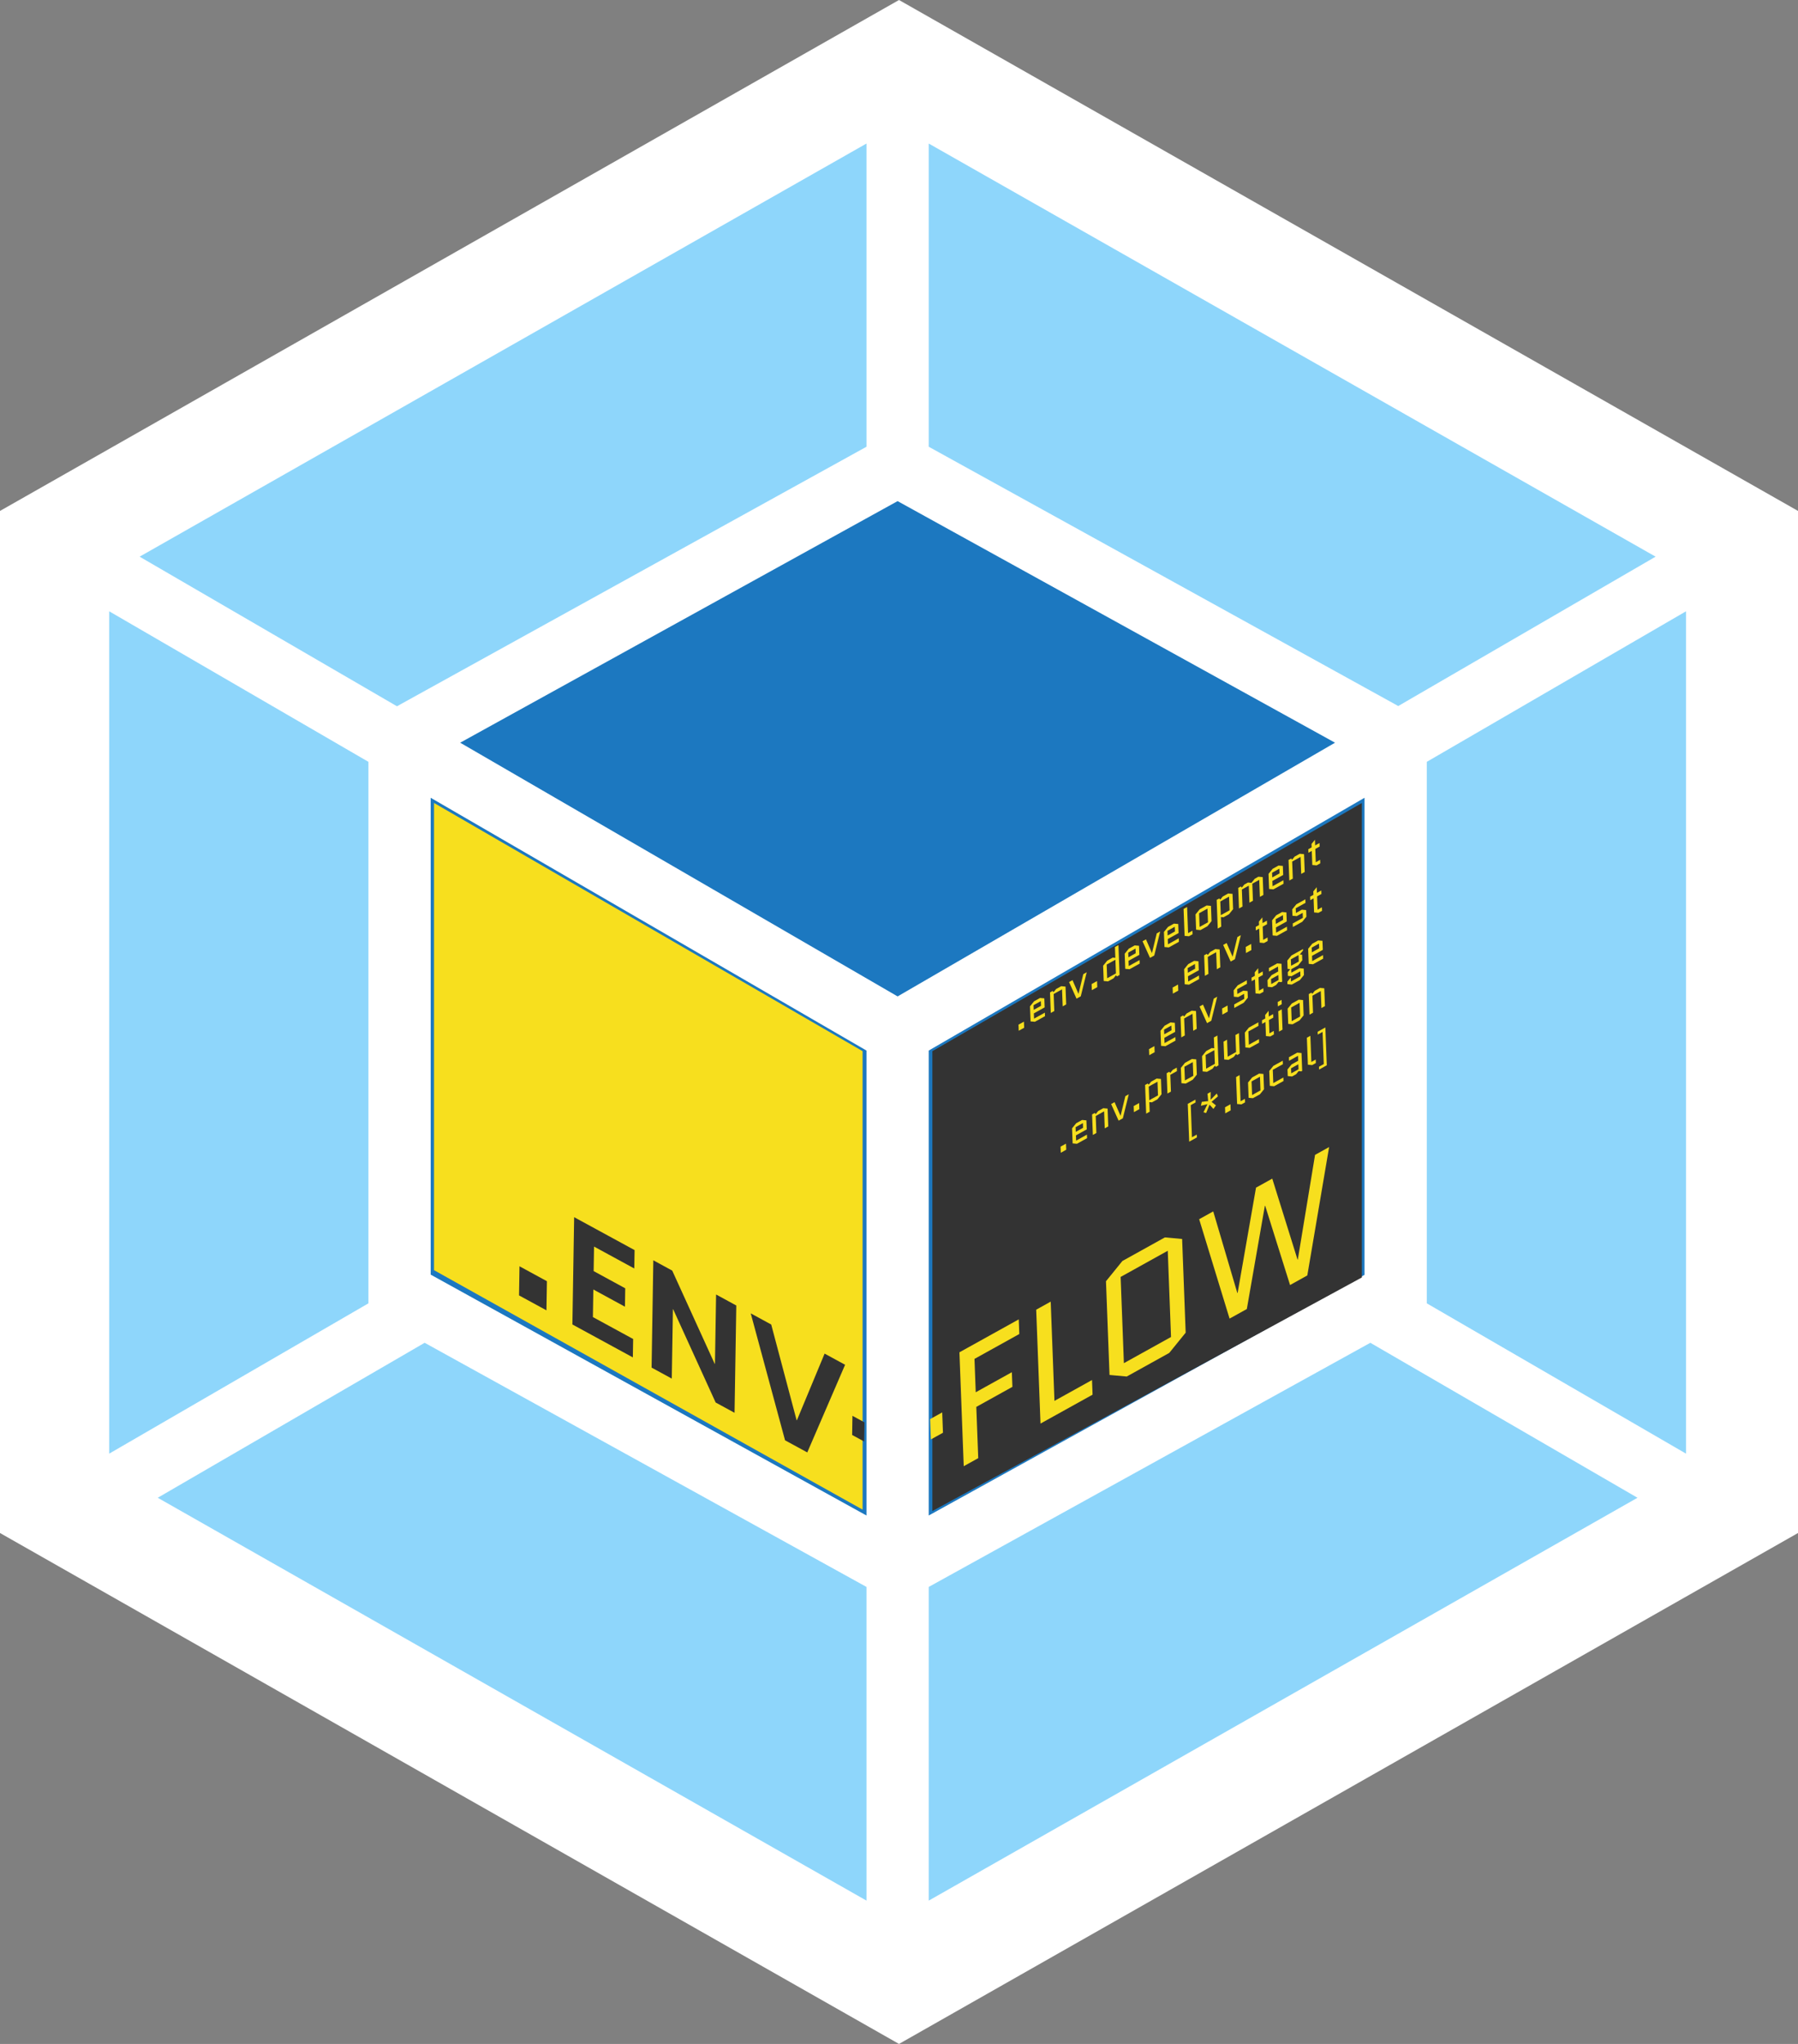 <svg width="220" height="250" viewBox="0 0 220 250" fill="none" xmlns="http://www.w3.org/2000/svg">
<rect x="0" y="0" width="220" height="250" fill="#808080" stroke="none"/>
<g clip-path="url(#clip0)">
<path d="M110 -5.35581e-05L220 62.493L220 187.507L110 250L0 187.507L0 62.493L110 -5.35581e-05Z" fill="white"/>
<path d="M200.359 183.196L113.638 232.471L113.638 194.102L167.672 164.24L200.359 183.196V183.196ZM206.3 177.801L206.3 74.769L174.579 93.183L174.579 159.415L206.3 177.801V177.801ZM19.3 183.196L106.021 232.471L106.021 194.102L51.959 164.24L19.3 183.196ZM13.359 177.801L13.359 74.769L45.08 93.183L45.08 159.415L13.359 177.801ZM17.083 68.088L106.021 17.557L106.021 54.642L49.031 86.131L48.576 86.388L17.083 68.088V68.088ZM202.576 68.088L113.638 17.557L113.638 54.642L170.628 86.103L171.083 86.359L202.576 68.088Z" fill="#8ED6FB"/>
<path d="M106.021 185.366L52.698 155.904L52.698 97.579L106.021 128.497L106.021 185.366ZM113.638 185.366L166.961 155.932L166.961 97.579L113.638 128.497L113.638 185.366ZM56.307 90.842L109.829 61.294L163.351 90.842L109.829 121.874L56.307 90.842V90.842Z" fill="#1C78C0"/>
</g>
<path d="M114.08 128.571L166.635 98.214L166.635 156.25L114.08 184.821L114.08 128.571Z" fill="#333333"/>
<path d="M119.458 172.082L119.695 178.351L117.921 179.336L117.394 165.405L124.652 161.377L124.72 163.168L119.236 166.211L119.39 170.291L123.809 167.838L123.877 169.63L119.458 172.082Z" fill="#F7DF1E"/>
<path d="M127.314 174.122L126.787 160.192L128.562 159.207L129.021 171.346L133.617 168.795L133.685 170.586L127.314 174.122Z" fill="#F7DF1E"/>
<path d="M145.076 163.004L143.068 165.48L137.868 168.366L135.759 168.175L135.326 156.713L137.334 154.237L142.534 151.351L144.643 151.542L145.076 163.004ZM137.118 156.186L137.517 166.733L143.284 163.532L142.885 152.985L137.118 156.186Z" fill="#F7DF1E"/>
<path d="M162.628 140.3L159.961 156.003L157.849 157.176L154.8 147.469L154.765 147.489L152.56 160.111L150.448 161.283L146.727 149.125L148.449 148.17L151.399 158.154L151.435 158.135L153.684 145.264L155.672 144.161L158.764 154.067L158.8 154.047L160.907 141.256L162.628 140.3Z" fill="#F7DF1E"/>
<path d="M113.807 173.576L115.286 172.755L115.38 175.243L113.901 176.063L113.807 173.576Z" fill="#F7DF1E"/>
<path d="M124.649 126.076L124.621 125.33L125.286 124.96L125.315 125.707L124.649 126.076Z" fill="#F7DF1E"/>
<path d="M127.848 123.859L127.864 124.292L126.626 124.979L126.099 124.931L126.029 123.085L126.531 122.466L127.254 122.065L127.781 122.113L127.823 123.217L126.501 123.951L126.525 124.593L127.848 123.859ZM126.463 122.946L126.485 123.518L127.377 123.023L127.355 122.451L126.463 122.946Z" fill="#F7DF1E"/>
<path d="M130.376 120.673L130.458 122.852L130.028 123.091L129.949 121.011L128.924 121.58L129.003 123.66L128.572 123.898L128.477 121.386L128.801 121.206L128.915 121.351L129.223 120.972L129.848 120.625L130.376 120.673Z" fill="#F7DF1E"/>
<path d="M131.229 119.884L131.958 121.552L131.967 121.547L132.547 119.153L132.968 118.919L132.241 121.862L131.722 122.15L130.807 120.118L131.229 119.884Z" fill="#F7DF1E"/>
<path d="M133.596 121.11L133.568 120.364L134.233 119.995L134.262 120.741L133.596 121.11Z" fill="#F7DF1E"/>
<path d="M135.478 117.501L136.148 117.129L136.471 117.158L136.421 115.835L136.851 115.596L136.989 119.253L136.665 119.432L136.551 119.287L136.244 119.666L135.574 120.038L135.047 119.99L134.976 118.12L135.478 117.501ZM136.543 119.059L136.479 117.387L135.41 117.98L135.473 119.652L136.543 119.059Z" fill="#F7DF1E"/>
<path d="M139.433 117.429L139.45 117.862L138.212 118.549L137.684 118.501L137.615 116.655L138.117 116.036L138.84 115.635L139.367 115.683L139.409 116.787L138.087 117.521L138.111 118.163L139.433 117.429ZM138.049 116.516L138.07 117.088L138.962 116.593L138.941 116.021L138.049 116.516Z" fill="#F7DF1E"/>
<path d="M140.219 114.895L140.948 116.563L140.957 116.558L141.537 114.163L141.958 113.93L141.232 116.873L140.713 117.161L139.798 115.129L140.219 114.895Z" fill="#F7DF1E"/>
<path d="M144.234 114.765L144.25 115.197L143.012 115.884L142.485 115.837L142.415 113.991L142.917 113.372L143.641 112.971L144.168 113.018L144.21 114.123L142.887 114.857L142.912 115.498L144.234 114.765ZM142.849 113.852L142.871 114.424L143.763 113.929L143.741 113.357L142.849 113.852Z" fill="#F7DF1E"/>
<path d="M145.473 114.519L144.946 114.471L144.821 111.172L145.252 110.934L145.373 114.132L145.905 113.837L145.921 114.27L145.473 114.519Z" fill="#F7DF1E"/>
<path d="M148.241 112.668L147.739 113.287L146.882 113.762L146.355 113.714L146.284 111.844L146.786 111.225L147.643 110.749L148.17 110.797L148.241 112.668ZM146.719 111.704L146.782 113.376L147.807 112.807L147.743 111.135L146.719 111.704Z" fill="#F7DF1E"/>
<path d="M150.378 111.822L149.708 112.193L149.386 112.164L149.43 113.338L149 113.577L148.867 110.07L149.191 109.89L149.305 110.035L149.612 109.656L150.282 109.284L150.81 109.332L150.88 111.203L150.378 111.822ZM149.314 110.264L149.377 111.935L150.446 111.342L150.383 109.67L149.314 110.264Z" fill="#F7DF1E"/>
<path d="M154.504 107.282L154.587 109.461L154.156 109.7L154.078 107.62L153.23 108.09L153.309 110.17L152.879 110.409L152.8 108.329L151.952 108.799L152.031 110.879L151.601 111.118L151.506 108.605L151.83 108.426L151.944 108.571L152.251 108.192L152.699 107.943L153.122 107.983L153.529 107.483L153.977 107.234L154.504 107.282Z" fill="#F7DF1E"/>
<path d="M157.033 107.661L157.049 108.094L155.811 108.781L155.284 108.733L155.214 106.888L155.716 106.269L156.439 105.867L156.967 105.915L157.008 107.019L155.686 107.753L155.711 108.395L157.033 107.661ZM155.648 106.748L155.67 107.32L156.562 106.825L156.54 106.253L155.648 106.748Z" fill="#F7DF1E"/>
<path d="M159.561 104.475L159.643 106.654L159.213 106.893L159.134 104.814L158.109 105.382L158.188 107.462L157.758 107.701L157.662 105.188L157.986 105.009L158.101 105.154L158.408 104.775L159.033 104.428L159.561 104.475Z" fill="#F7DF1E"/>
<path d="M160.098 104.304L160.081 103.871L160.489 103.645L160.474 103.227L160.893 102.71L160.92 103.406L161.452 103.111L161.469 103.543L160.936 103.839L160.998 105.461L161.53 105.165L161.546 105.598L161.098 105.847L160.571 105.799L160.506 104.078L160.098 104.304Z" fill="#F7DF1E"/>
<path d="M143.508 121.535L143.48 120.789L144.145 120.42L144.173 121.166L143.508 121.535Z" fill="#F7DF1E"/>
<path d="M146.706 119.318L146.723 119.751L145.485 120.438L144.958 120.391L144.888 118.545L145.39 117.926L146.113 117.524L146.64 117.572L146.682 118.677L145.36 119.41L145.384 120.052L146.706 119.318ZM145.322 118.405L145.344 118.978L146.235 118.483L146.214 117.91L145.322 118.405Z" fill="#F7DF1E"/>
<path d="M149.234 116.132L149.317 118.312L148.886 118.55L148.808 116.471L147.783 117.04L147.862 119.119L147.431 119.358L147.336 116.846L147.66 116.666L147.774 116.811L148.082 116.432L148.707 116.085L149.234 116.132Z" fill="#F7DF1E"/>
<path d="M150.088 115.344L150.817 117.012L150.826 117.007L151.405 114.613L151.827 114.379L151.1 117.322L150.581 117.61L149.666 115.578L150.088 115.344Z" fill="#F7DF1E"/>
<path d="M152.455 116.57L152.427 115.824L153.092 115.454L153.12 116.201L152.455 116.57Z" fill="#F7DF1E"/>
<path d="M153.662 113.802L153.646 113.369L154.054 113.143L154.038 112.725L154.458 112.207L154.484 112.904L155.017 112.608L155.033 113.041L154.501 113.337L154.562 114.959L155.094 114.663L155.111 115.096L154.663 115.345L154.135 115.297L154.07 113.576L153.662 113.802Z" fill="#F7DF1E"/>
<path d="M157.469 113.345L157.485 113.778L156.247 114.465L155.72 114.417L155.65 112.572L156.152 111.953L156.876 111.551L157.403 111.599L157.445 112.704L156.122 113.437L156.147 114.079L157.469 113.345ZM156.084 112.432L156.106 113.004L156.998 112.51L156.976 111.937L156.084 112.432Z" fill="#F7DF1E"/>
<path d="M159.819 111.315L159.849 112.126L159.347 112.745L158.194 113.385L158.177 112.952L159.415 112.265L159.392 111.653L158.669 112.055L158.142 112.007L158.112 111.231L158.614 110.612L159.723 109.996L159.74 110.429L158.546 111.091L158.568 111.668L159.291 111.267L159.819 111.315Z" fill="#F7DF1E"/>
<path d="M160.317 110.109L160.301 109.676L160.709 109.449L160.693 109.031L161.113 108.514L161.139 109.21L161.672 108.915L161.688 109.348L161.156 109.643L161.217 111.265L161.749 110.97L161.766 111.402L161.318 111.651L160.79 111.603L160.725 109.882L160.317 110.109Z" fill="#F7DF1E"/>
<path d="M140.617 129.066L140.588 128.32L141.254 127.951L141.282 128.697L140.617 129.066Z" fill="#F7DF1E"/>
<path d="M143.815 126.849L143.831 127.282L142.594 127.969L142.066 127.921L141.997 126.076L142.499 125.457L143.222 125.055L143.749 125.103L143.791 126.207L142.469 126.941L142.493 127.583L143.815 126.849ZM142.431 125.936L142.452 126.508L143.344 126.013L143.322 125.441L142.431 125.936Z" fill="#F7DF1E"/>
<path d="M146.343 123.663L146.426 125.842L145.995 126.081L145.916 124.002L144.892 124.57L144.97 126.65L144.54 126.889L144.445 124.376L144.769 124.197L144.883 124.342L145.19 123.963L145.816 123.616L146.343 123.663Z" fill="#F7DF1E"/>
<path d="M147.196 122.875L147.925 124.543L147.934 124.538L148.514 122.143L148.936 121.909L148.209 124.853L147.69 125.141L146.775 123.109L147.196 122.875Z" fill="#F7DF1E"/>
<path d="M149.564 124.101L149.535 123.354L150.201 122.985L150.229 123.731L149.564 124.101Z" fill="#F7DF1E"/>
<path d="M152.651 121.219L152.682 122.03L152.18 122.649L151.026 123.289L151.01 122.856L152.247 122.169L152.224 121.557L151.501 121.959L150.974 121.911L150.945 121.135L151.447 120.516L152.556 119.9L152.572 120.333L151.379 120.996L151.4 121.573L152.124 121.171L152.651 121.219Z" fill="#F7DF1E"/>
<path d="M153.149 120.013L153.133 119.58L153.541 119.353L153.525 118.935L153.945 118.418L153.972 119.115L154.504 118.819L154.52 119.252L153.988 119.547L154.049 121.169L154.582 120.874L154.598 121.307L154.15 121.555L153.623 121.508L153.558 119.786L153.149 120.013Z" fill="#F7DF1E"/>
<path d="M155.523 119.752L155.546 120.364L156.438 119.869L156.415 119.257L155.523 119.752ZM155.647 120.75L155.12 120.702L155.089 119.891L155.591 119.272L156.399 118.824L156.376 118.222L155.275 118.833L155.259 118.4L156.275 117.836L156.802 117.884L156.885 120.063L156.769 120.127L156.447 120.098L156.139 120.477L155.647 120.75Z" fill="#F7DF1E"/>
<path d="M158.025 119.405L157.584 119.365L157.567 118.917L157.874 118.538L157.551 118.509L157.513 117.489L158.015 116.87L159.43 116.085L159.437 116.254L159.043 116.742L159.32 116.771L159.346 117.457L158.844 118.076L157.992 118.549L158.008 118.972L158.993 118.425L159.521 118.473L159.55 119.259L159.048 119.878L158.059 120.427L157.532 120.379L157.52 120.071L157.94 119.554L157.959 120.051L159.117 119.408L159.094 118.811L158.025 119.405ZM157.947 117.34L157.976 118.126L158.913 117.607L158.883 116.821L157.947 117.34Z" fill="#F7DF1E"/>
<path d="M161.882 116.822L161.899 117.255L160.661 117.942L160.134 117.894L160.064 116.048L160.566 115.429L161.289 115.028L161.816 115.076L161.858 116.18L160.536 116.914L160.56 117.556L161.882 116.822ZM160.498 115.909L160.52 116.481L161.411 115.986L161.39 115.414L160.498 115.909Z" fill="#F7DF1E"/>
<path d="M129.796 140.998L129.768 140.251L130.434 139.882L130.462 140.628L129.796 140.998Z" fill="#F7DF1E"/>
<path d="M132.995 138.78L133.011 139.213L131.773 139.9L131.246 139.853L131.176 138.007L131.678 137.388L132.402 136.986L132.929 137.034L132.971 138.139L131.648 138.872L131.673 139.514L132.995 138.78ZM131.61 137.867L131.632 138.44L132.524 137.945L132.502 137.373L131.61 137.867Z" fill="#F7DF1E"/>
<path d="M135.523 135.594L135.605 137.774L135.175 138.012L135.096 135.933L134.071 136.502L134.15 138.581L133.72 138.82L133.625 136.308L133.949 136.128L134.063 136.273L134.37 135.894L134.996 135.547L135.523 135.594Z" fill="#F7DF1E"/>
<path d="M136.376 134.806L137.105 136.474L137.114 136.469L137.694 134.075L138.115 133.841L137.389 136.784L136.87 137.072L135.955 135.04L136.376 134.806Z" fill="#F7DF1E"/>
<path d="M138.743 136.032L138.715 135.286L139.381 134.916L139.409 135.663L138.743 136.032Z" fill="#F7DF1E"/>
<path d="M141.622 134.46L140.952 134.832L140.629 134.802L140.674 135.977L140.243 136.215L140.111 132.708L140.435 132.528L140.549 132.673L140.856 132.294L141.526 131.922L142.053 131.97L142.124 133.841L141.622 134.46ZM140.557 132.902L140.621 134.574L141.69 133.98L141.627 132.308L140.557 132.902Z" fill="#F7DF1E"/>
<path d="M144.005 131.014L143.197 131.462L143.275 133.517L142.844 133.756L142.75 131.268L143.074 131.089L143.188 131.234L143.496 130.855L143.988 130.581L144.005 131.014Z" fill="#F7DF1E"/>
<path d="M146.443 131.444L145.941 132.063L145.084 132.538L144.557 132.49L144.486 130.62L144.988 130.001L145.845 129.526L146.372 129.573L146.443 131.444ZM144.921 130.48L144.984 132.152L146.009 131.583L145.945 129.912L144.921 130.48Z" fill="#F7DF1E"/>
<path d="M147.584 128.56L148.254 128.189L148.576 128.218L148.526 126.894L148.957 126.656L149.095 130.312L148.771 130.492L148.657 130.347L148.35 130.726L147.68 131.098L147.152 131.05L147.082 129.179L147.584 128.56ZM148.648 130.118L148.585 128.447L147.516 129.04L147.579 130.712L148.648 130.118Z" fill="#F7DF1E"/>
<path d="M149.791 129.586L149.709 127.407L150.139 127.168L150.218 129.247L151.243 128.678L151.164 126.599L151.594 126.36L151.689 128.872L151.365 129.052L151.251 128.907L150.944 129.286L150.318 129.633L149.791 129.586Z" fill="#F7DF1E"/>
<path d="M152.751 126.16L152.812 127.782L154.045 127.097L154.062 127.53L152.913 128.168L152.385 128.12L152.317 126.299L152.819 125.681L153.968 125.043L153.984 125.476L152.751 126.16Z" fill="#F7DF1E"/>
<path d="M154.426 125.23L154.41 124.797L154.818 124.571L154.802 124.153L155.222 123.636L155.248 124.332L155.781 124.037L155.797 124.469L155.265 124.765L155.326 126.387L155.858 126.091L155.875 126.524L155.427 126.773L154.899 126.725L154.834 125.004L154.426 125.23Z" fill="#F7DF1E"/>
<path d="M156.833 123.453L156.927 125.94L156.497 126.179L156.403 123.691L156.833 123.453ZM156.357 123.092L156.337 122.559L156.812 122.296L156.832 122.828L156.357 123.092Z" fill="#F7DF1E"/>
<path d="M159.51 124.192L159.008 124.811L158.152 125.286L157.625 125.238L157.554 123.367L158.056 122.748L158.912 122.273L159.439 122.321L159.51 124.192ZM157.988 123.228L158.051 124.9L159.076 124.331L159.013 122.659L157.988 123.228Z" fill="#F7DF1E"/>
<path d="M162.035 120.881L162.117 123.06L161.687 123.298L161.608 121.219L160.583 121.788L160.662 123.867L160.232 124.106L160.137 121.594L160.46 121.414L160.575 121.559L160.882 121.18L161.507 120.833L162.035 120.881Z" fill="#F7DF1E"/>
<path d="M145.699 135.169L145.847 139.099L146.437 138.772L146.451 139.12L145.506 139.644L145.331 135.017L146.276 134.493L146.289 134.841L145.699 135.169Z" fill="#F7DF1E"/>
<path d="M147.829 134.677L147.749 133.777L148.14 133.56L148.13 134.51L148.885 133.751L149.025 134.095L148.24 134.774L148.781 135.2L148.476 135.639L147.999 135.121L147.58 136.136L147.255 136.047L147.743 135.05L146.94 135.252L147.048 134.77L147.829 134.677Z" fill="#F7DF1E"/>
<path d="M149.919 136.179L149.891 135.433L150.556 135.063L150.584 135.81L149.919 136.179Z" fill="#F7DF1E"/>
<path d="M151.896 135.082L151.369 135.034L151.244 131.736L151.674 131.497L151.795 134.696L152.328 134.4L152.344 134.833L151.896 135.082Z" fill="#F7DF1E"/>
<path d="M154.663 133.231L154.161 133.85L153.305 134.325L152.778 134.278L152.707 132.407L153.209 131.788L154.065 131.313L154.592 131.36L154.663 133.231ZM153.141 132.268L153.204 133.939L154.229 133.37L154.166 131.699L153.141 132.268Z" fill="#F7DF1E"/>
<path d="M155.737 130.852L155.799 132.474L157.032 131.789L157.048 132.222L155.899 132.86L155.372 132.812L155.303 130.991L155.805 130.372L156.954 129.735L156.971 130.168L155.737 130.852Z" fill="#F7DF1E"/>
<path d="M157.971 130.669L157.994 131.281L158.886 130.786L158.863 130.174L157.971 130.669ZM158.095 131.667L157.567 131.619L157.537 130.808L158.039 130.189L158.846 129.741L158.824 129.139L157.723 129.75L157.707 129.317L158.723 128.753L159.25 128.801L159.333 130.98L159.217 131.044L158.895 131.015L158.587 131.394L158.095 131.667Z" fill="#F7DF1E"/>
<path d="M160.557 130.275L160.03 130.227L159.905 126.929L160.335 126.69L160.456 129.889L160.989 129.593L161.005 130.026L160.557 130.275Z" fill="#F7DF1E"/>
<path d="M161.976 130.148L161.827 126.217L161.237 126.545L161.224 126.197L162.169 125.672L162.344 130.299L161.399 130.823L161.386 130.475L161.976 130.148Z" fill="#F7DF1E"/>
<path d="M53.106 98.214L105.545 128.571L105.545 184.646L53.106 155.357L53.106 98.214Z" fill="#F7DF1E"/>
<path d="M63.508 158.445L63.565 154.883L66.92 156.709L66.862 160.271L63.508 158.445Z" fill="#333333"/>
<path d="M72.6 157.722L72.546 161.096L77.471 163.778L77.434 166.028L70.037 162L70.251 148.877L77.647 152.904L77.611 155.154L72.686 152.472L72.637 155.472L76.503 157.577L76.467 159.827L72.6 157.722Z" fill="#333333"/>
<path d="M82.336 160.129L82.198 168.622L79.727 167.276L79.939 154.152L82.252 155.412L87.446 166.808L87.481 166.827L87.619 158.334L90.091 159.68L89.878 172.804L87.565 171.544L82.371 160.148L82.336 160.129Z" fill="#333333"/>
<path d="M103.404 166.929L98.777 177.65L96.058 176.169L91.858 160.642L94.365 162.007L97.47 173.704L97.505 173.723L100.897 165.564L103.404 166.929Z" fill="#333333"/>
<path d="M104.304 173.173L105.776 173.974L105.738 176.317L104.266 175.516L104.304 173.173Z" fill="#333333"/>
<defs>
<clipPath id="clip0">
<rect width="220" height="250" fill="white"/>
</clipPath>
</defs>
</svg>
